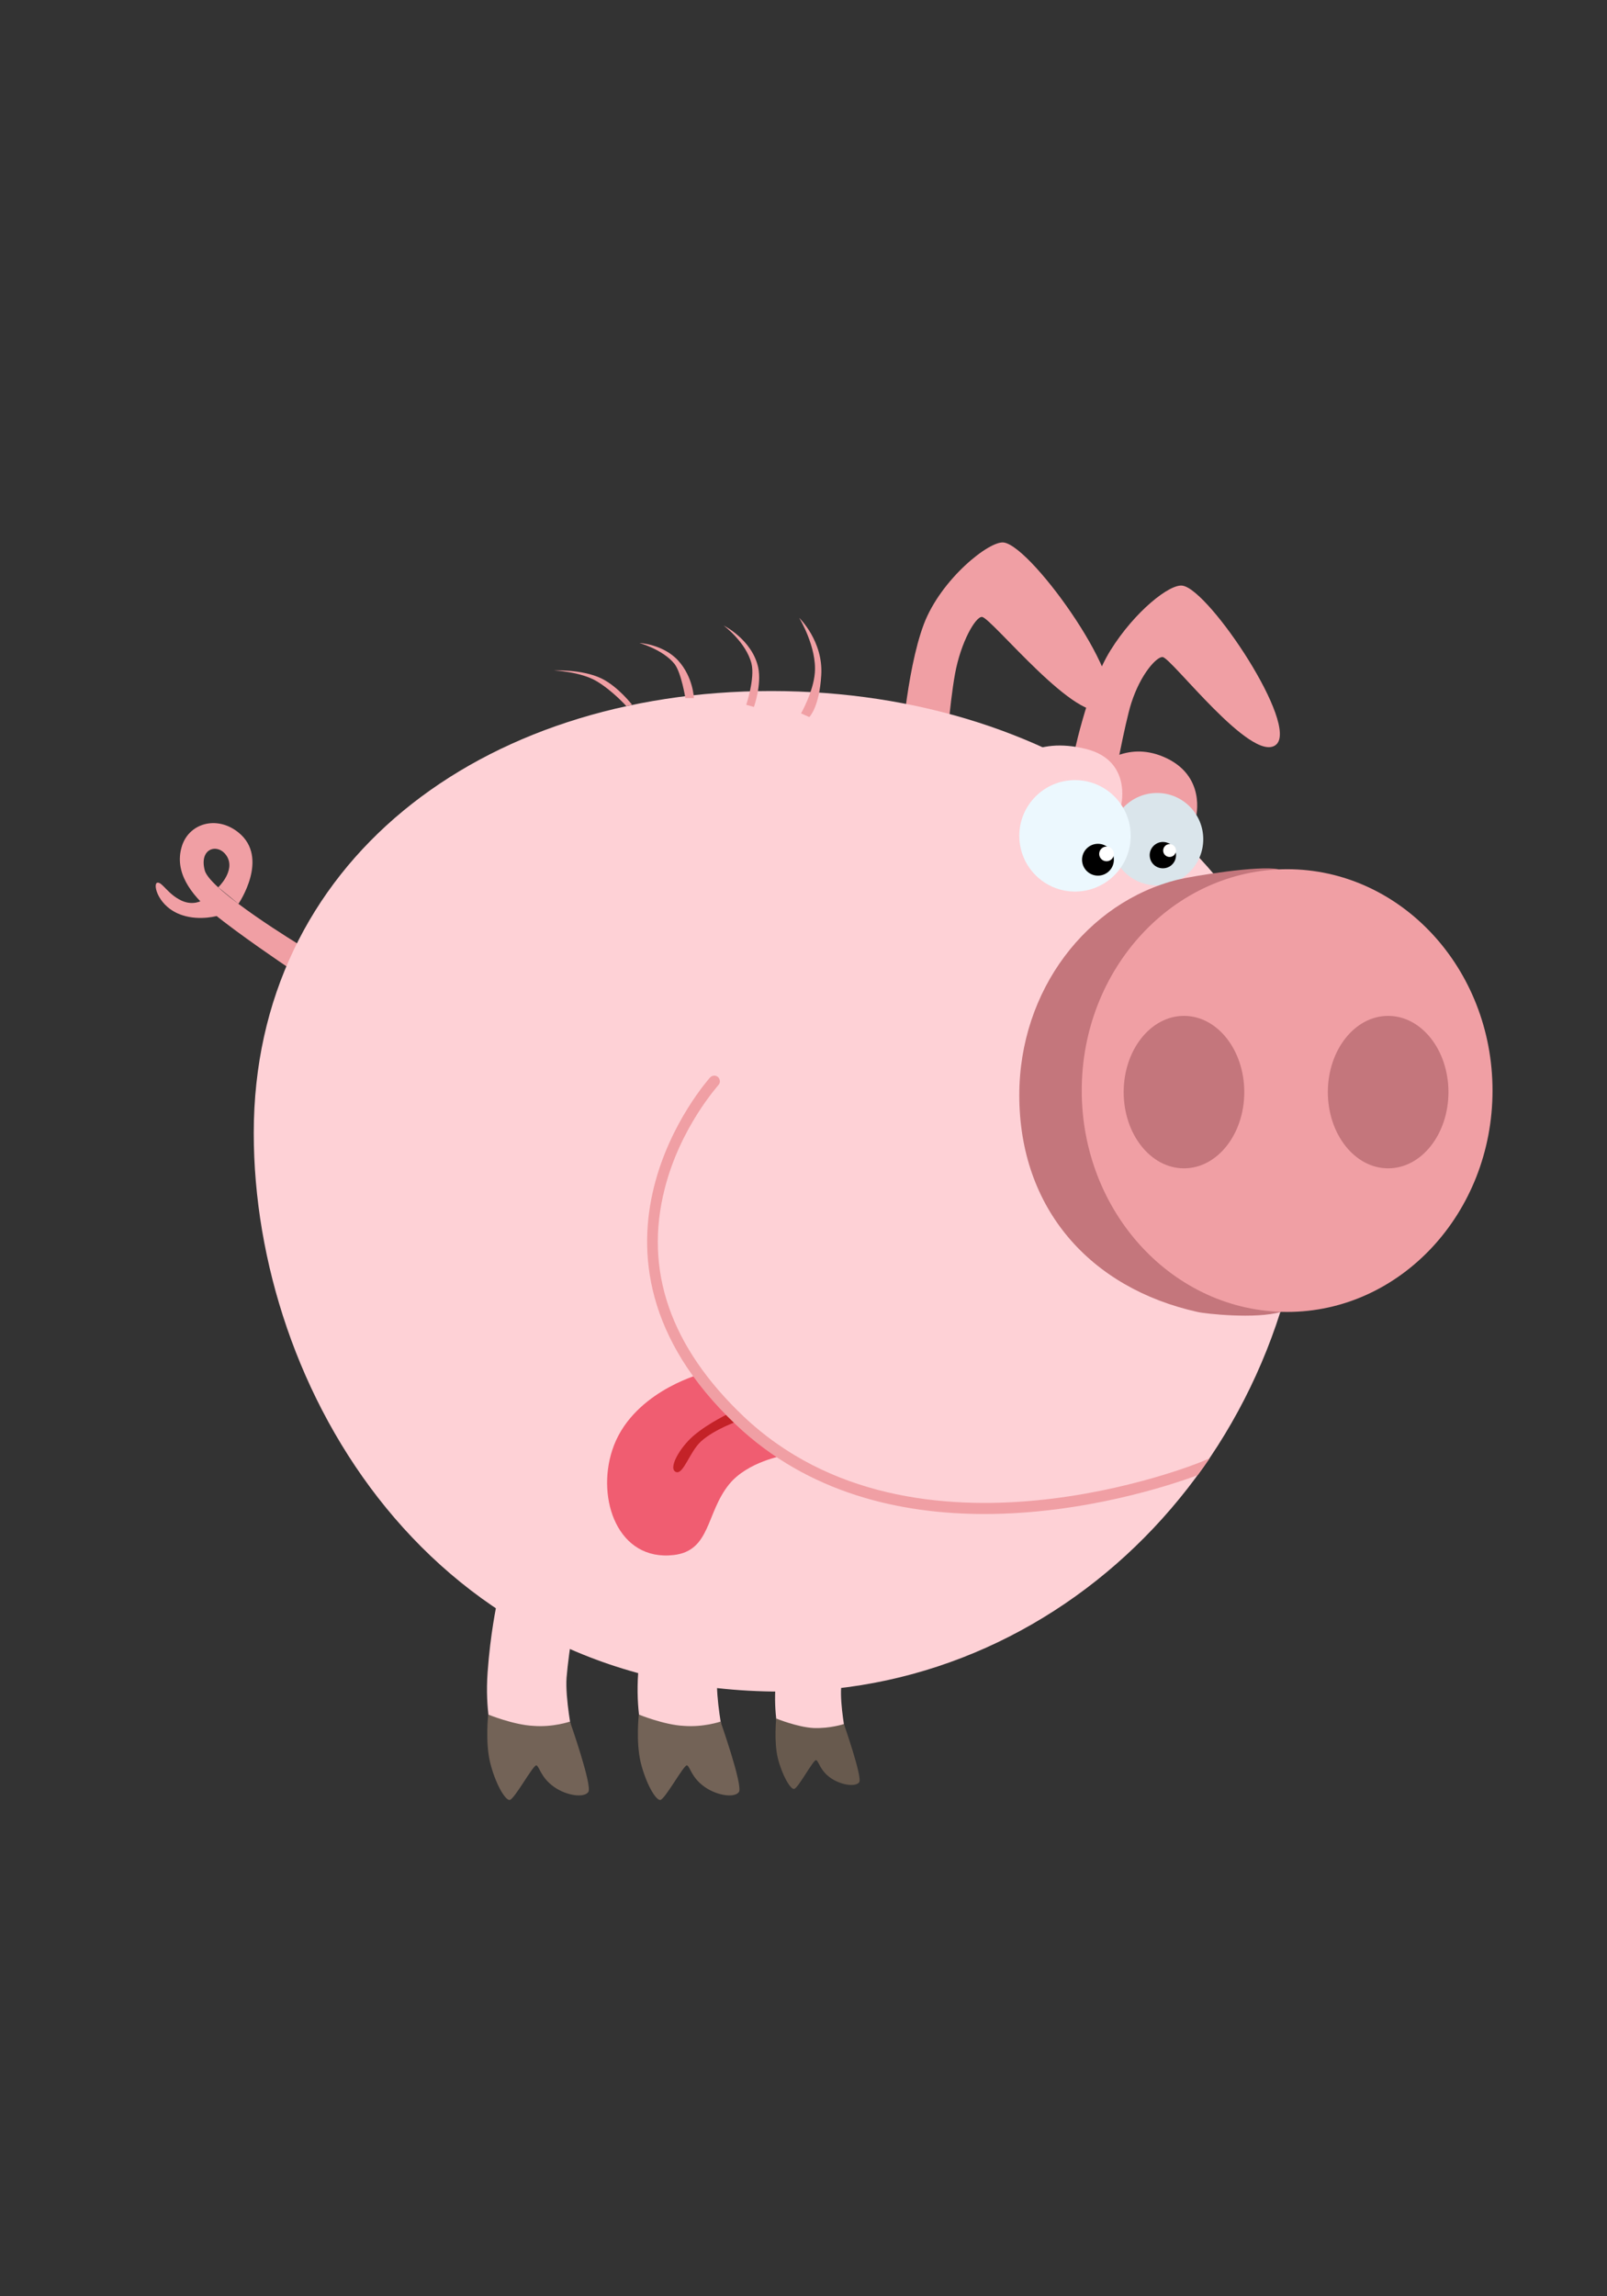 <?xml version="1.0" encoding="utf-8"?>
<!-- Generator: Adobe Illustrator 21.0.0, SVG Export Plug-In . SVG Version: 6.00 Build 0)  -->
<svg version="1.1" id="Layer_1" xmlns="http://www.w3.org/2000/svg" xmlns:xlink="http://www.w3.org/1999/xlink" x="0px" y="0px"
	 viewBox="0 0 525 750" style="enable-background:new 0 0 525 750;" xml:space="preserve">
<rect x="0" y="0" width="525" height="750" fill="#333333" stroke="none"/>
<style type="text/css">
	.st0{fill:#F09FA4;}
	.st1{fill:url(#SVGID_1_);}
	.st2{fill:#685A4E;}
	.st3{fill:url(#SVGID_2_);}
	.st4{fill:url(#SVGID_3_);}
	.st5{fill:#736357;}
	.st6{fill:url(#SVGID_4_);}
	.st7{fill:url(#SVGID_5_);}
	.st8{fill:#DAE5EB;}
	.st9{fill:#ECF8FE;}
	.st10{fill:#F05D71;}
	.st11{fill:#C42228;}
	.st12{fill:url(#SVGID_6_);}
	.st13{fill:url(#SVGID_7_);}
	.st14{fill:url(#SVGID_8_);}
	.st15{fill:#FFFFFF;}
</style>
<path class="st0" d="M350.3,248.8c0,0,4.6-23.7,12.5-36.4c7.9-12.7,19.5-21.9,23.6-21.1c8.8,1.5,38.3,45.8,30.4,52
	c-7.9,6.2-34.2-28.6-37-28.7c-1.9-0.1-7.1,5.4-10.2,15c-2.1,6.5-5.9,27.2-5.9,27.2L350.3,248.8z"/>
<path class="st0" d="M294.2,247.4c0,0,1.7-27.8,7.6-43.5c5.6-14.8,21.6-27.5,26.2-26.7c9.6,1.6,42,47.7,33.3,54.2
	c-8.6,6.5-37.5-29.8-40.5-29.9c-2.1-0.1-6.9,8.2-8.8,18.6c-1.9,10.5-3,27.3-3,27.3H294.2z"/>
<path class="st0" d="M98.5,309c0,0-29.8-18-31.6-24.7c-2-7.5,4.6-9.1,7.3-4.5c2.7,4.7-2.9,10-2.9,10l6.6,5.4c0,0,10.3-15,0-23.3
	c-7.2-5.8-16.5-2.9-18.6,4.9c-2.2,7.8,2.5,15,10.5,21.6c8,6.6,23.9,17.3,23.9,17.3L98.5,309z"/>
<path class="st0" d="M66,294.1c0,0-2.8,1.8-6.6,0.1c-4.6-2.1-6.4-6.2-8-5.9c-1.6,0.3,0.2,8,8.1,10.6c6,2,12,0.1,12,0.1L66,294.1z"/>
<linearGradient id="SVGID_1_" gradientUnits="userSpaceOnUse" x1="253.285" y1="548.976" x2="277.598" y2="548.976">
	<stop  offset="0" style="stop-color:#FED1D6"/>
	<stop  offset="1" style="stop-color:#FED1D6"/>
</linearGradient>
<path class="st1" d="M277.6,531.3c0,0-2.2,12.6-2.8,19.9c-0.4,5.6,1.5,15.5,1.5,15.5h-21.7c0,0-2-6.5-1.2-16.9
	c0.8-10.4,2.5-18.5,2.5-18.5H277.6z"/>
<path class="st2" d="M275.7,563.1c0,0,6.1,17.4,5,19c-1.1,1.6-5.8,1-9.2-1.3c-3.7-2.5-4-5.7-4.9-5.9c-0.9-0.2-5.9,9.3-7.2,9.4
	c-1.2,0.1-3.9-4.5-5.3-10.1c-1.3-5.6-0.5-12.9-0.5-12.9s6.8,2.8,12.2,3.1C271.2,564.6,275.7,563.1,275.7,563.1z"/>
<linearGradient id="SVGID_2_" gradientUnits="userSpaceOnUse" x1="-420.915" y1="552.47" x2="-420.915" y2="225.678" gradientTransform="matrix(-1 0 0 1 -165.78 0)">
	<stop  offset="0" style="stop-color:#FED1D6"/>
	<stop  offset="1" style="stop-color:#FED1D6"/>
</linearGradient>
<path class="st3" d="M82.9,370.1c0,83.3,58,182.4,172.2,182.4c95.1,0,172.2-81.6,172.2-182.4c0-87.6-80.2-144.4-175.3-144.4
	C156.9,225.7,82.9,281.8,82.9,370.1z"/>
<linearGradient id="SVGID_3_" gradientUnits="userSpaceOnUse" x1="-339.536" y1="566.671" x2="-339.536" y2="523.773" gradientTransform="matrix(-1 0 0 1 -165.78 0)">
	<stop  offset="0" style="stop-color:#FED1D6"/>
	<stop  offset="1" style="stop-color:#FED1D6"/>
</linearGradient>
<path class="st4" d="M188.5,523.8c0,0-2.7,15.3-3.4,24.1c-0.5,6.8,1.9,18.8,1.9,18.8h-26.2c0,0-2.4-7.9-1.5-20.5
	c0.9-12.7,3-22.4,3-22.4H188.5z"/>
<path class="st5" d="M186.2,562.3c0,0,7.4,21,6,23c-1.4,2-7.1,1.2-11.1-1.6c-4.5-3.1-4.9-6.9-5.9-7.1c-1-0.2-7.2,11.2-8.7,11.3
	c-1.5,0.1-4.7-5.4-6.4-12.3c-1.6-6.8-0.6-15.6-0.6-15.6s8.3,3.4,14.8,3.7C180.7,564.2,186.2,562.3,186.2,562.3z"/>
<linearGradient id="SVGID_4_" gradientUnits="userSpaceOnUse" x1="-388.73" y1="566.671" x2="-388.73" y2="523.773" gradientTransform="matrix(-1 0 0 1 -165.78 0)">
	<stop  offset="0" style="stop-color:#FED1D6"/>
	<stop  offset="1" style="stop-color:#FED1D6"/>
</linearGradient>
<path class="st6" d="M237.7,523.8c0,0-2.7,15.3-3.4,24.1c-0.5,6.8,1.9,18.8,1.9,18.8h-26.2c0,0-2.4-7.9-1.5-20.5
	c0.9-12.7,3-22.4,3-22.4H237.7z"/>
<path class="st0" d="M390.7,267c0,0,3.7-13.9-10.8-19.9c-23-9.5-37.7,25.3-37.7,25.3l38.9,0.1L390.7,267z"/>
<linearGradient id="SVGID_5_" gradientUnits="userSpaceOnUse" x1="318.191" y1="265.639" x2="366.657" y2="265.639">
	<stop  offset="0" style="stop-color:#FED1D6"/>
	<stop  offset="1" style="stop-color:#FED1D6"/>
</linearGradient>
<path class="st7" d="M366.3,262.8c0,0,3.5-14.5-11.6-18.2c-16-3.9-26.1,2.8-32.9,16.4c-5.6,11.3-3,26.6-3,26.6h21.7L366.3,262.8z"/>
<path class="st5" d="M235.4,562.3c0,0,7.4,21,6,23c-1.4,2-7.1,1.2-11.1-1.6c-4.5-3.1-4.9-6.9-5.9-7.1c-1-0.2-7.2,11.2-8.7,11.3
	c-1.5,0.1-4.7-5.4-6.4-12.3c-1.6-6.8-0.6-15.6-0.6-15.6s8.3,3.4,14.7,3.7C229.9,564.2,235.4,562.3,235.4,562.3z"/>
<ellipse class="st8" cx="378" cy="274.1" rx="15.1" ry="15.1"/>
<path d="M375.6,279.3c0,2.4,1.9,4.3,4.3,4.3c2.4,0,4.3-1.9,4.3-4.3c0-2.4-1.9-4.3-4.3-4.3C377.6,275,375.6,276.9,375.6,279.3z"/>
<circle class="st9" cx="351.2" cy="273" r="18.2"/>
<circle cx="358.7" cy="280.8" r="5.2"/>
<path class="st10" d="M228.2,449c0,0-22.2,6.1-28.2,24.7c-5.2,16,1.9,36.3,20.1,34.2c12.1-1.4,10.5-13.7,18.1-23.1
	c6-7.4,17.8-9.4,17.8-9.4s-10.2-6.6-16.4-13.2C233.6,455.6,228.2,449,228.2,449z"/>
<path class="st11" d="M238.9,461.3c0,0-7.3,3.3-12.4,7.7c-4.5,3.9-8.4,10.8-5.6,11.8c2.4,0.8,4.4-6.6,8.1-10
	c4.5-4.1,12.5-6.8,12.5-6.8L238.9,461.3z"/>
<linearGradient id="SVGID_6_" gradientUnits="userSpaceOnUse" x1="-565.874" y1="429.741" x2="-565.874" y2="283.65" gradientTransform="matrix(-1 0 0 1 -165.78 0)">
	<stop  offset="6.590545e-03" style="stop-color:#C4767C"/>
	<stop  offset="1" style="stop-color:#C4767C"/>
</linearGradient>
<path class="st12" d="M384.8,287.3c-29.7,7.4-51.8,36.1-51.8,70.4c0,37.1,23.2,63,58.2,70.8c2.5,0.6,19.1,2.4,27.2,0
	c3.8-1.1,48.8-30.9,48.8-70.8c0-39.9-49.7-73.8-49.7-73.8C411.4,282.6,389.7,286.1,384.8,287.3z"/>
<g>
	<ellipse class="st0" cx="420.5" cy="356.2" rx="67.1" ry="72.3"/>
	<ellipse class="st0" cx="420.5" cy="355.7" rx="66.7" ry="71.6"/>
	<ellipse class="st0" cx="420.5" cy="355.1" rx="66.4" ry="71"/>
	<ellipse class="st0" cx="420.5" cy="354.5" rx="66.1" ry="70.3"/>
	<ellipse class="st0" cx="420.5" cy="353.9" rx="65.8" ry="69.7"/>
	<ellipse class="st0" cx="420.5" cy="353.3" rx="65.5" ry="69"/>
	<ellipse class="st0" cx="420.5" cy="352.7" rx="65.2" ry="68.4"/>
	<ellipse class="st0" cx="420.5" cy="352.1" rx="64.9" ry="67.8"/>
	<ellipse class="st0" cx="420.5" cy="351.5" rx="64.5" ry="67.1"/>
	<ellipse class="st0" cx="420.5" cy="350.9" rx="64.2" ry="66.5"/>
	<ellipse class="st0" cx="420.5" cy="350.3" rx="63.9" ry="65.8"/>
	<ellipse class="st0" cx="420.5" cy="349.7" rx="63.6" ry="65.2"/>
	<ellipse class="st0" cx="420.5" cy="349.1" rx="63.3" ry="64.5"/>
	<ellipse class="st0" cx="420.5" cy="348.6" rx="63" ry="63.9"/>
	<ellipse class="st0" cx="420.5" cy="348" rx="62.6" ry="63.2"/>
	<ellipse class="st0" cx="420.5" cy="347.4" rx="62.3" ry="62.6"/>
	<ellipse class="st0" cx="420.5" cy="346.8" rx="62" ry="61.9"/>
	<ellipse class="st0" cx="420.5" cy="346.2" rx="61.7" ry="61.3"/>
	<ellipse class="st0" cx="420.5" cy="345.6" rx="61.4" ry="60.7"/>
	<ellipse class="st0" cx="420.5" cy="345" rx="61.1" ry="60"/>
	<ellipse class="st0" cx="420.5" cy="344.4" rx="60.8" ry="59.4"/>
	<ellipse class="st0" cx="420.5" cy="343.8" rx="60.4" ry="58.7"/>
	<ellipse class="st0" cx="420.5" cy="343.2" rx="60.1" ry="58.1"/>
	<ellipse class="st0" cx="420.5" cy="342.6" rx="59.8" ry="57.4"/>
	<ellipse class="st0" cx="420.5" cy="342" rx="59.5" ry="56.8"/>
	<ellipse class="st0" cx="420.5" cy="341.4" rx="59.2" ry="56.1"/>
	<ellipse class="st0" cx="420.5" cy="340.9" rx="58.9" ry="55.5"/>
	<ellipse class="st0" cx="420.5" cy="340.3" rx="58.5" ry="54.8"/>
	<ellipse class="st0" cx="420.5" cy="339.7" rx="58.2" ry="54.2"/>
	<ellipse class="st0" cx="420.5" cy="339.1" rx="57.9" ry="53.6"/>
	<ellipse class="st0" cx="420.5" cy="338.5" rx="57.6" ry="52.9"/>
	<ellipse class="st0" cx="420.5" cy="337.9" rx="57.3" ry="52.3"/>
	<ellipse class="st0" cx="420.5" cy="337.3" rx="57" ry="51.6"/>
	<ellipse class="st0" cx="420.5" cy="336.7" rx="56.6" ry="51"/>
	<ellipse class="st0" cx="420.5" cy="336.1" rx="56.3" ry="50.3"/>
	<ellipse class="st0" cx="420.5" cy="335.5" rx="56" ry="49.7"/>
	<ellipse class="st0" cx="420.5" cy="334.9" rx="55.7" ry="49"/>
	<ellipse class="st0" cx="420.5" cy="334.3" rx="55.4" ry="48.4"/>
	<ellipse class="st0" cx="420.5" cy="333.8" rx="55.1" ry="47.7"/>
	<ellipse class="st0" cx="420.5" cy="333.2" rx="54.8" ry="47.1"/>
	<ellipse class="st0" cx="420.5" cy="332.6" rx="54.4" ry="46.4"/>
	<ellipse class="st0" cx="420.5" cy="332" rx="54.1" ry="45.8"/>
	<ellipse class="st0" cx="420.5" cy="331.4" rx="53.8" ry="45.2"/>
	<ellipse class="st0" cx="420.5" cy="330.8" rx="53.5" ry="44.5"/>
	<ellipse class="st0" cx="420.5" cy="330.2" rx="53.2" ry="43.9"/>
	<ellipse class="st0" cx="420.5" cy="329.6" rx="52.9" ry="43.2"/>
	<ellipse class="st0" cx="420.5" cy="329" rx="52.5" ry="42.6"/>
	<ellipse class="st0" cx="420.5" cy="328.4" rx="52.2" ry="41.9"/>
	<ellipse class="st0" cx="420.5" cy="327.8" rx="51.9" ry="41.3"/>
	<ellipse class="st0" cx="420.5" cy="327.2" rx="51.6" ry="40.6"/>
	<ellipse class="st0" cx="420.5" cy="326.6" rx="51.3" ry="40"/>
	<ellipse class="st0" cx="420.5" cy="326.1" rx="51" ry="39.3"/>
	<ellipse class="st0" cx="420.5" cy="325.8" rx="50.4" ry="38.9"/>
	<ellipse class="st0" cx="420.5" cy="325.6" rx="49.9" ry="38.5"/>
	<ellipse class="st0" cx="420.5" cy="325.4" rx="49.4" ry="38.1"/>
	<ellipse class="st0" cx="420.5" cy="325.2" rx="48.8" ry="37.7"/>
	<ellipse class="st0" cx="420.5" cy="325" rx="48.3" ry="37.3"/>
	<ellipse class="st0" cx="420.5" cy="324.8" rx="47.8" ry="36.9"/>
	<ellipse class="st0" cx="420.5" cy="324.6" rx="47.3" ry="36.5"/>
	<ellipse class="st0" cx="420.5" cy="324.4" rx="46.7" ry="36.1"/>
	<ellipse class="st0" cx="420.5" cy="324.1" rx="46.2" ry="35.7"/>
	<ellipse class="st0" cx="420.5" cy="323.9" rx="45.7" ry="35.3"/>
	<ellipse class="st0" cx="420.5" cy="323.7" rx="45.1" ry="34.8"/>
	<ellipse class="st0" cx="420.5" cy="323.5" rx="44.6" ry="34.4"/>
	<ellipse class="st0" cx="420.5" cy="323.3" rx="44.1" ry="34"/>
	<ellipse class="st0" cx="420.5" cy="323.1" rx="43.5" ry="33.6"/>
	<ellipse class="st0" cx="420.5" cy="322.9" rx="43" ry="33.2"/>
	<ellipse class="st0" cx="420.5" cy="322.7" rx="42.5" ry="32.8"/>
	<ellipse class="st0" cx="420.5" cy="322.4" rx="42" ry="32.4"/>
	<ellipse class="st0" cx="420.5" cy="322.2" rx="41.4" ry="32"/>
	<ellipse class="st0" cx="420.5" cy="322" rx="40.9" ry="31.6"/>
	<ellipse class="st0" cx="420.5" cy="321.8" rx="40.4" ry="31.2"/>
	<ellipse class="st0" cx="420.5" cy="321.6" rx="39.8" ry="30.8"/>
	<ellipse class="st0" cx="420.5" cy="321.4" rx="39.3" ry="30.3"/>
	<ellipse class="st0" cx="420.5" cy="321.2" rx="38.8" ry="29.9"/>
	<ellipse class="st0" cx="420.5" cy="321" rx="38.2" ry="29.5"/>
	<ellipse class="st0" cx="420.5" cy="320.7" rx="37.7" ry="29.1"/>
	<ellipse class="st0" cx="420.5" cy="320.5" rx="37.2" ry="28.7"/>
	<ellipse class="st0" cx="420.5" cy="320.3" rx="36.7" ry="28.3"/>
	<ellipse class="st0" cx="420.5" cy="320.1" rx="36.1" ry="27.9"/>
	<ellipse class="st0" cx="420.5" cy="319.9" rx="35.6" ry="27.5"/>
	<ellipse class="st0" cx="420.5" cy="319.7" rx="35.1" ry="27.1"/>
	<ellipse class="st0" cx="420.5" cy="319.5" rx="34.5" ry="26.7"/>
	<ellipse class="st0" cx="420.5" cy="319.3" rx="34" ry="26.3"/>
	<ellipse class="st0" cx="420.5" cy="319.1" rx="33.5" ry="25.8"/>
	<ellipse class="st0" cx="420.5" cy="318.8" rx="33" ry="25.4"/>
	<ellipse class="st0" cx="420.5" cy="318.6" rx="32.4" ry="25"/>
	<ellipse class="st0" cx="420.5" cy="318.4" rx="31.9" ry="24.6"/>
	<ellipse class="st0" cx="420.5" cy="318.2" rx="31.4" ry="24.2"/>
	<ellipse class="st0" cx="420.5" cy="318" rx="30.8" ry="23.8"/>
	<ellipse class="st0" cx="420.5" cy="317.8" rx="30.3" ry="23.4"/>
	<ellipse class="st0" cx="420.5" cy="317.6" rx="29.8" ry="23"/>
	<ellipse class="st0" cx="420.5" cy="317.4" rx="29.2" ry="22.6"/>
	<ellipse class="st0" cx="420.5" cy="317.1" rx="28.7" ry="22.2"/>
	<ellipse class="st0" cx="420.5" cy="316.9" rx="28.2" ry="21.8"/>
	<ellipse class="st0" cx="420.5" cy="316.7" rx="27.7" ry="21.3"/>
	<ellipse class="st0" cx="420.5" cy="316.5" rx="27.1" ry="20.9"/>
	<ellipse class="st0" cx="420.5" cy="316.3" rx="26.6" ry="20.5"/>
	<ellipse class="st0" cx="420.5" cy="316.1" rx="26.1" ry="20.1"/>
	<ellipse class="st0" cx="420.5" cy="315.9" rx="25.5" ry="19.7"/>
	<ellipse class="st0" cx="420.5" cy="315.7" rx="25" ry="19.3"/>
	<ellipse class="st0" cx="420.5" cy="315.4" rx="24.5" ry="18.9"/>
	<ellipse class="st0" cx="420.5" cy="315.2" rx="23.9" ry="18.5"/>
</g>
<path class="st0" d="M321.6,494.5c32.6,0,61.1-9.5,69.7-12.7c0,0,1.6-2.2,2.1-2.9c0.5-0.7,1.8-2.6,1.8-2.6s-1.7,0.7-2.6,1.1
	c-0.9,0.4-93.7,38.3-149.7-14.8c-23.9-22.7-32.6-47.7-25.7-74.5c5.1-20,17.4-33.5,17.5-33.7c0.7-0.7,0.6-1.9-0.1-2.6
	c-0.8-0.7-1.9-0.6-2.6,0.1c-0.5,0.6-51.2,56.9,8.4,113.4C264.1,487.8,294.3,494.5,321.6,494.5L321.6,494.5z"/>
<path class="st0" d="M264.4,234.2c0,0,3.3-3.2,3.9-13.7c0.7-11.1-7.2-18.7-7.2-18.7s5.8,9.5,5.1,18c-0.5,6.2-4.5,13.2-4.5,13.2
	L264.4,234.2z"/>
<path class="st0" d="M246.3,230.9c0,0,2.6-7.2,1.4-12.9c-2-9.1-11.3-13.7-11.3-13.7s7.3,5.4,9.1,12.4c1.2,4.8-1.7,13.5-1.7,13.5
	L246.3,230.9z"/>
<path class="st0" d="M226.7,228.1c0,0-0.2-6.9-5.1-12.3c-4.9-5.4-12.7-5.8-12.7-5.8s7.8,2.2,11.5,6.9c2.2,2.9,3.5,11.1,3.5,11.1
	H226.7z"/>
<path class="st0" d="M206.5,230.2c0,0-4.5-5.9-10-8.6c-6.4-3.1-15.6-2.6-15.6-2.6s8.8,0.3,14.2,3.6c5.1,3.1,9.5,8,9.5,8L206.5,230.2
	z"/>
<linearGradient id="SVGID_7_" gradientUnits="userSpaceOnUse" x1="-572.234" y1="356.696" x2="-532.862" y2="356.696" gradientTransform="matrix(-1 0 0 1 -165.78 0)">
	<stop  offset="6.590545e-03" style="stop-color:#C4767C"/>
	<stop  offset="1" style="stop-color:#C4767C"/>
</linearGradient>
<ellipse class="st13" cx="386.8" cy="356.7" rx="19.7" ry="24.9"/>
<linearGradient id="SVGID_8_" gradientUnits="userSpaceOnUse" x1="-638.953" y1="356.695" x2="-599.579" y2="356.695" gradientTransform="matrix(-1 0 0 1 -165.78 0)">
	<stop  offset="6.590545e-03" style="stop-color:#C4767C"/>
	<stop  offset="1" style="stop-color:#C4767C"/>
</linearGradient>
<ellipse class="st14" cx="453.5" cy="356.7" rx="19.7" ry="24.9"/>
<circle class="st15" cx="382.1" cy="277.8" r="2.1"/>
<circle class="st15" cx="361.5" cy="278.9" r="2.4"/>
</svg>
